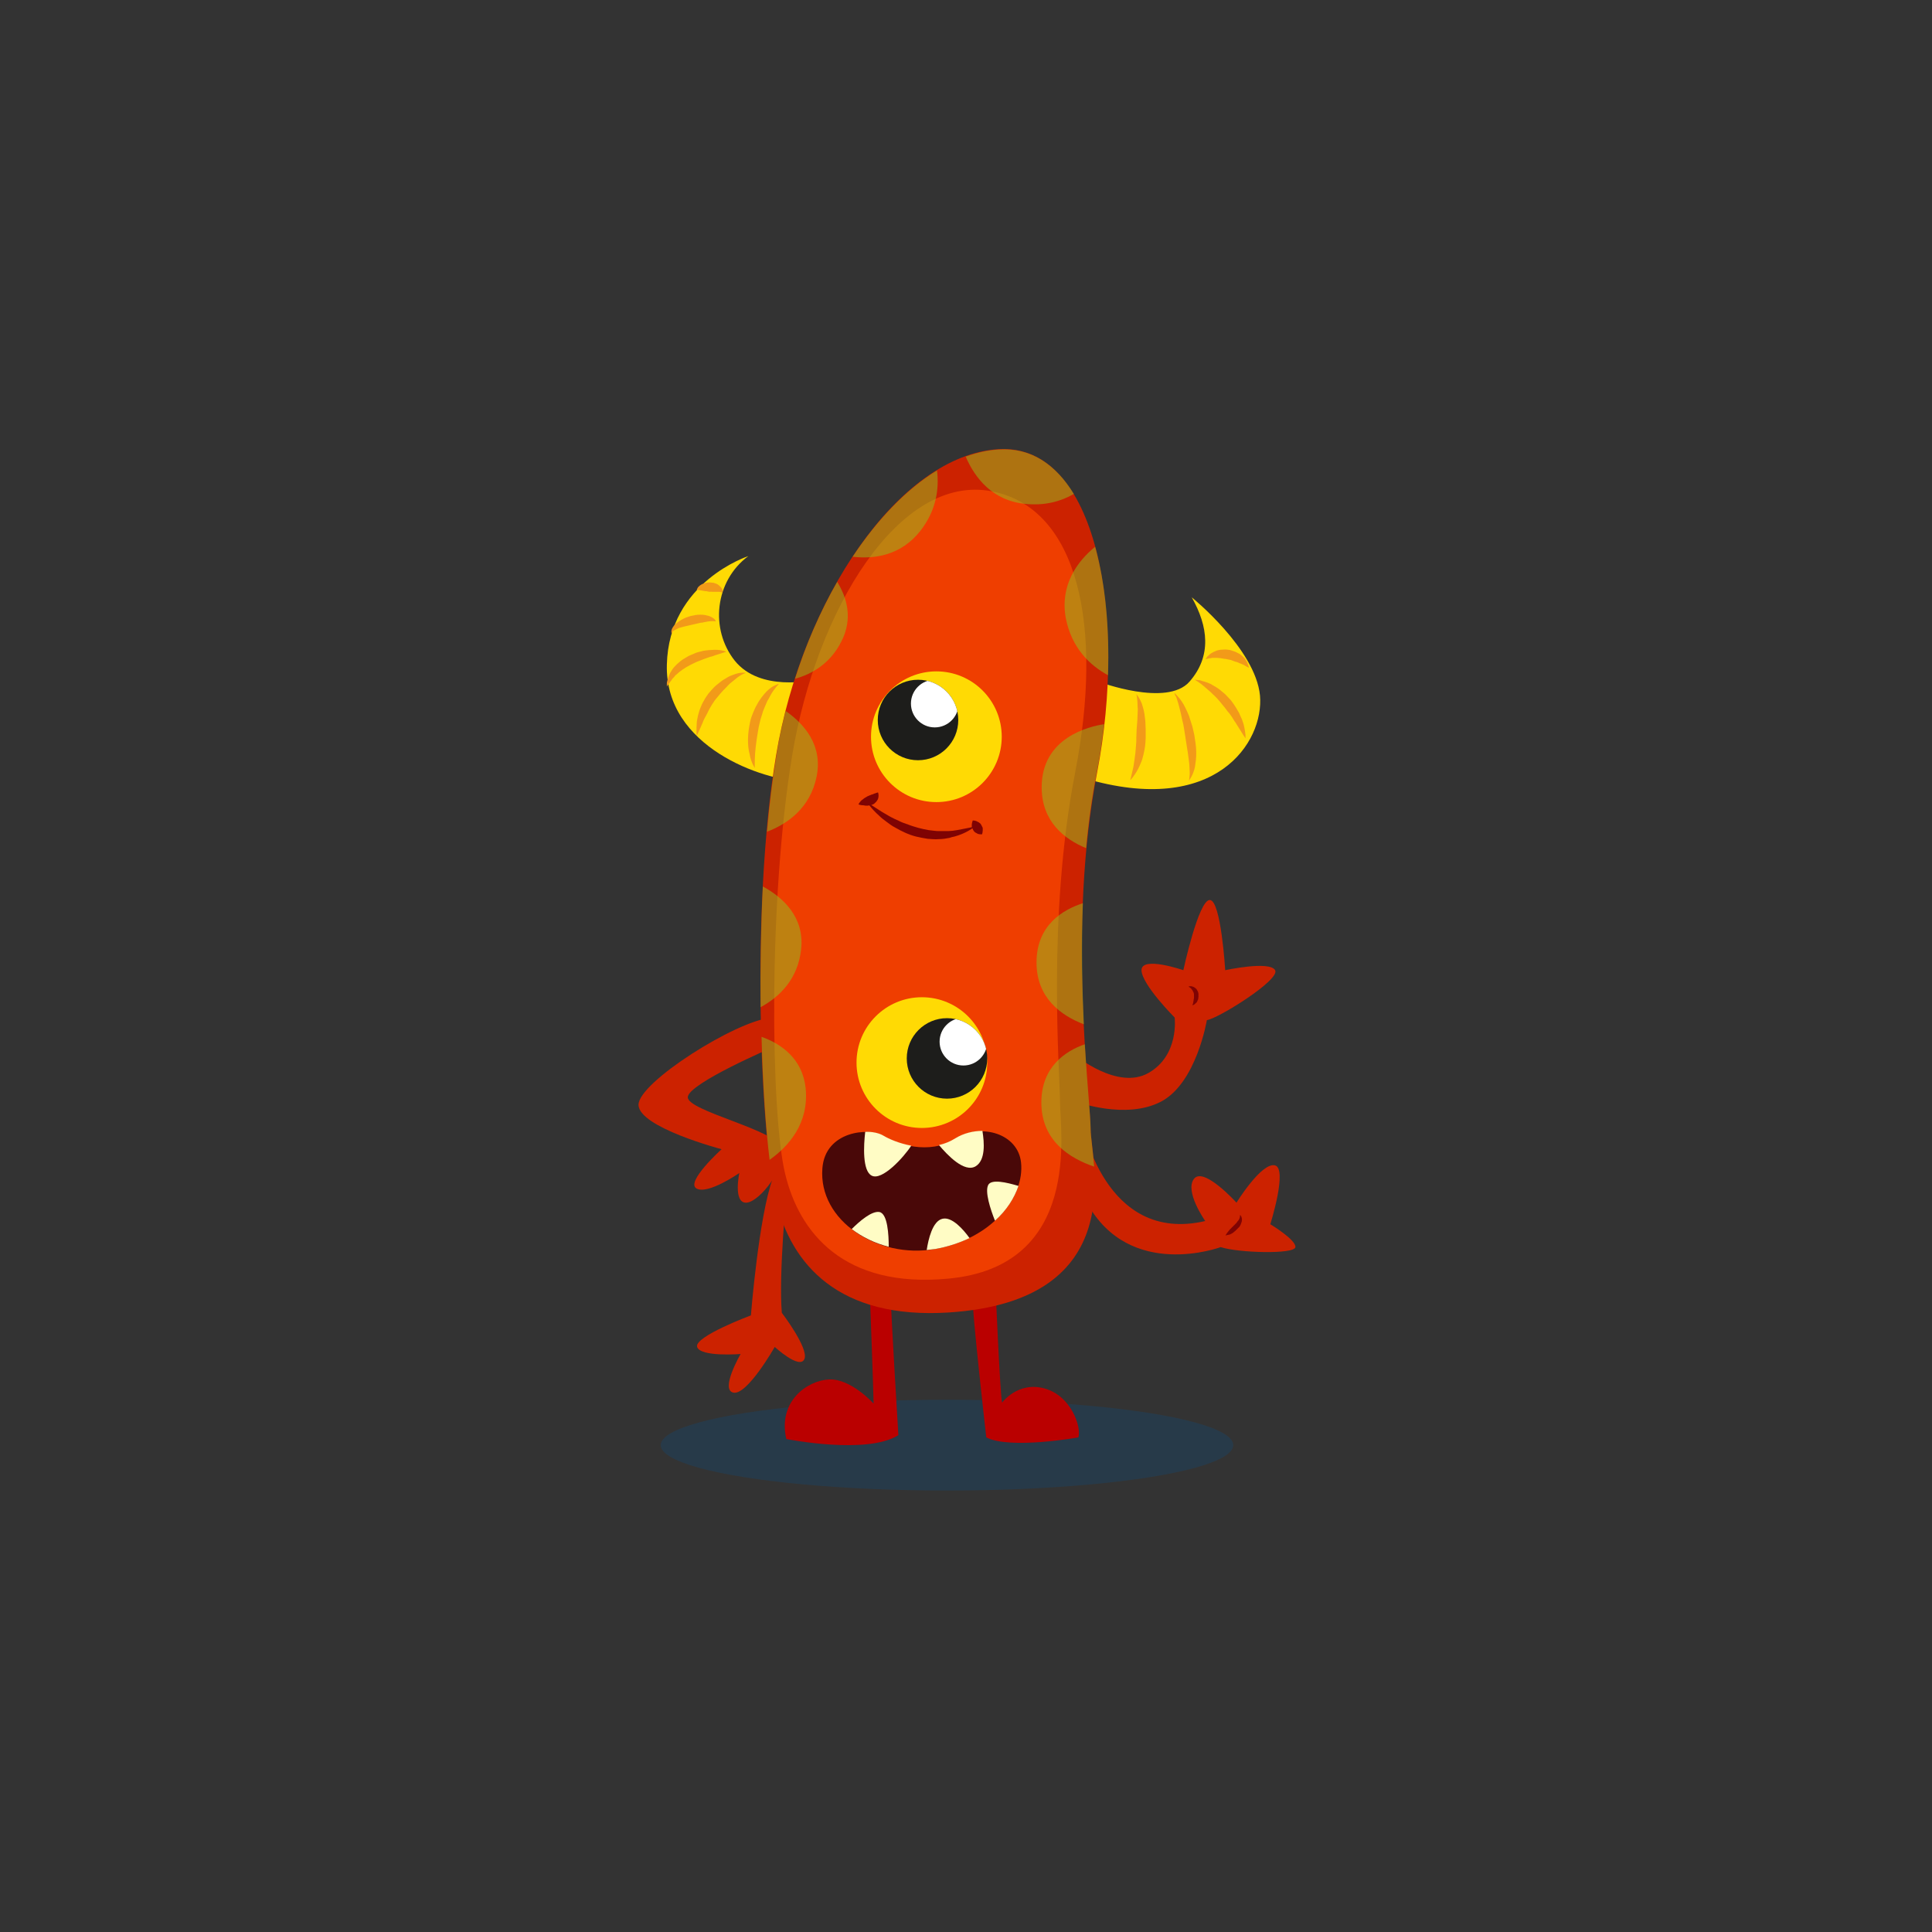 <?xml version="1.0" encoding="utf-8"?>
<!-- Generator: Adobe Illustrator 22.0.0, SVG Export Plug-In . SVG Version: 6.00 Build 0)  -->
<svg version="1.1" id="Layer_1" xmlns="http://www.w3.org/2000/svg" xmlns:xlink="http://www.w3.org/1999/xlink" x="0px" y="0px"
	 viewBox="0 0 600 600" style="enable-background:new 0 0 600 600;" xml:space="preserve">
<rect x="0" y="0" width="600" height="600" fill="#333333" stroke="none"/>
<style type="text/css">
	.st0{opacity:0.23;fill:#045495;}
	.st1{fill:#CC2200;}
	.st2{fill:#7F0303;}
	.st3{fill:#BA0000;}
	.st4{fill:#FFDA04;}
	.st5{fill:#F29A19;}
	.st6{fill:#EF3E00;}
	.st7{opacity:0.52;}
	.st8{fill:#91BE21;}
	.st9{clip-path:url(#SVGID_2_);fill:#FFFFFF;}
	.st10{fill:#490808;}
	.st11{fill:#FFFCC5;}
	.st12{clip-path:url(#SVGID_4_);fill:#FFFFFF;}
</style>
<g>
	<ellipse class="st0" cx="294.1" cy="448.8" rx="88.9" ry="14.1"/>
	<g>
		<g>
			<path class="st1" d="M240.1,325.2c0,0-26.2,11.2-26.5,15.5s27.5,10.2,29.2,15.8s-6.8,16.8-11,17s-2.2-9.2-2.2-9.2
				s-9.8,6.8-13.3,4.8s7.8-12.2,7.8-12.2s-25.8-6.8-25.8-13.8s30.2-26,41-27C250.1,314.9,240.1,325.2,240.1,325.2z"/>
			<path class="st1" d="M244.3,370.2c0,0-2.5,25.1-1.5,37.5c0,0,8.5,11.1,7,14.4s-9.2-3.8-9.2-3.8s-8.5,15-12.8,14.2s2.2-12,2.2-12
				s-12.5,1-13.5-2.2s16.7-9.8,16.7-9.8s2.4-30.5,6.8-42.6C244.6,353.9,244.3,370.2,244.3,370.2z"/>
			<g>
				<path class="st1" d="M333.9,327.7c0,0,13.2,11,22.8,5.5s8.1-17.2,8.1-17.2s-10.2-10.2-10.3-14.7c0-4.5,13,0,13,0
					s4.7-21.8,8.2-21.8s4.8,21.8,4.8,21.8s13.8-3,15.5,0s-18,15.2-21.2,15.5c0,0-3.2,19.5-14.2,25.3s-26.5,0-26.5,0V327.7z"/>
				<g>
					<g>
						<g>
							<g>
								<path class="st2" d="M369.1,306.4c0,0,0.5-0.3,1.3,0c0.2,0.1,0.4,0.1,0.6,0.3c0.2,0.1,0.4,0.3,0.6,0.5
									c0.1,0.2,0.3,0.5,0.4,0.7c0.1,0.3,0.2,0.5,0.2,0.8c0,0.3,0,0.6,0,0.8c0,0.3-0.1,0.5-0.1,0.8c-0.1,0.2-0.2,0.5-0.3,0.7
									c-0.1,0.2-0.2,0.4-0.4,0.5c-0.3,0.3-0.5,0.5-0.8,0.6c-0.2,0.1-0.3,0.1-0.3,0.1s0-0.1,0.1-0.3c0.1-0.2,0.2-0.5,0.2-0.8
									c0-0.2,0.1-0.3,0.1-0.5c0-0.2,0-0.4,0.1-0.5c0-0.2,0-0.4,0-0.6c0-0.2,0-0.4,0-0.6c0-0.2,0-0.4-0.1-0.5
									c0-0.2-0.1-0.3-0.2-0.5c-0.1-0.1-0.1-0.3-0.2-0.4c-0.1-0.1-0.2-0.2-0.3-0.4c-0.2-0.2-0.4-0.4-0.6-0.5
									C369.2,306.5,369.1,306.4,369.1,306.4z"/>
							</g>
						</g>
					</g>
				</g>
			</g>
			<g>
				<path class="st1" d="M336.1,348.7c0,0,6.8,37.8,38.2,30.5c0,0-6.5-9.2-3.5-13.1c3-3.9,13.2,7.4,13.2,7.4s7.7-12.5,11.9-11.6
					c4.1,0.9-1.4,18.3-1.4,18.3s8,4.8,7.8,7.1s-17.8,1.8-23.2,0c0,0-28.2,10.5-41.5-13.7L336.1,348.7z"/>
				<g>
					<g>
						<g>
							<g>
								<path class="st2" d="M380.6,383.7c0,0,0.2-0.5,0.8-1.2c0.1-0.2,0.3-0.3,0.4-0.5c0.2-0.2,0.3-0.4,0.5-0.5
									c0.2-0.2,0.3-0.4,0.5-0.5c0.2-0.2,0.3-0.4,0.5-0.5c0.2-0.2,0.3-0.4,0.5-0.5c0.1-0.2,0.3-0.3,0.4-0.5
									c0.1-0.2,0.2-0.3,0.4-0.5c0.1-0.2,0.2-0.3,0.3-0.5c0.1-0.3,0.2-0.6,0.2-0.8c0-0.2,0-0.4,0-0.4s0.1,0.1,0.3,0.3
									c0.1,0.2,0.3,0.6,0.3,1.1c0,0.2,0,0.5-0.1,0.8c-0.1,0.2-0.2,0.5-0.3,0.8c-0.1,0.3-0.3,0.5-0.4,0.7c-0.2,0.2-0.4,0.4-0.6,0.6
									c-0.2,0.2-0.4,0.4-0.6,0.6c-0.2,0.2-0.4,0.3-0.6,0.5c-0.2,0.2-0.4,0.3-0.6,0.4c-0.2,0.1-0.4,0.2-0.6,0.3
									C381.2,383.5,380.6,383.7,380.6,383.7z"/>
							</g>
						</g>
					</g>
				</g>
			</g>
		</g>
		<g>
			<path class="st3" d="M309.1,398.1c0,0,1.4,33.9,2.1,37.5c0,0,4.9-6.7,13.2-4.4s11.5,12,10.5,15.2c0,0-21.2,3.8-28.6,0
				c0,0-4.4-38.5-4.4-45.2S309.1,398.1,309.1,398.1z"/>
			<path class="st3" d="M270.1,400.9c0,0,1.2,32,1.2,35c0,0-7-7.8-13.8-7.5s-16,6.8-13.3,18.5c0,0,25,5,34.8-1.2
				c0,0-2.4-39.2-2.3-42S270,399.1,270.1,400.9z"/>
		</g>
		<g>
			<g>
				<g>
					<path class="st4" d="M341.2,211.7c0,0,21.2,8,28.2,0s5.8-17.2,0.7-26.2c0,0,19.8,16,21.2,30.5c1.3,14.5-13.8,37.8-54.5,25.7
						L341.2,211.7z"/>
					<g>
						<g>
							<g>
								<g>
									<g>
										<path class="st5" d="M352.9,215.6c0,0,0.1,0.1,0.2,0.2c0.1,0.2,0.3,0.4,0.5,0.7c0.4,0.7,1,1.7,1.3,3
											c0.2,0.7,0.4,1.4,0.5,2.1c0.1,0.8,0.2,1.6,0.3,2.4c0,0.8,0.1,1.7,0.1,2.5c0,0.9,0,1.7,0,2.6c0,0.9-0.1,1.8-0.2,2.7
											c-0.1,0.9-0.3,1.7-0.5,2.6c-0.2,0.8-0.4,1.6-0.7,2.3c-0.3,0.7-0.6,1.4-0.9,2c-0.6,1.2-1.3,2.1-1.7,2.7
											c-0.5,0.6-0.8,0.9-0.8,0.9s0.1-0.4,0.3-1.2c0.2-0.7,0.4-1.8,0.7-3c0.1-0.6,0.2-1.3,0.3-2c0.1-0.7,0.2-1.5,0.3-2.2
											c0.1-0.8,0.1-1.6,0.2-2.4c0.1-0.8,0.1-1.6,0.1-2.5c0-0.9,0.1-1.7,0.1-2.6c0.1-0.8,0.1-1.7,0.2-2.5c0-0.8,0.1-1.5,0.1-2.3
											c0-0.7,0.1-1.4,0-2c0-1.2-0.1-2.3-0.2-3c0-0.4-0.1-0.7-0.2-0.9C352.9,215.7,352.9,215.6,352.9,215.6z"/>
									</g>
								</g>
							</g>
						</g>
						<g>
							<g>
								<g>
									<g>
										<path class="st5" d="M364.7,215.2c0,0,0.4,0.3,0.9,0.9c0.6,0.6,1.3,1.5,2,2.7c0.3,0.6,0.7,1.3,1,2
											c0.3,0.7,0.7,1.5,0.9,2.3c0.3,0.8,0.5,1.7,0.8,2.5c0.2,0.9,0.4,1.8,0.6,2.6c0.1,0.9,0.3,1.8,0.4,2.7
											c0.1,0.9,0.2,1.8,0.2,2.6c0,0.9,0,1.7-0.1,2.5c-0.1,0.8-0.2,1.5-0.3,2.2c-0.3,1.4-0.8,2.5-1.2,3.2
											c-0.2,0.3-0.4,0.6-0.5,0.8c-0.1,0.2-0.2,0.3-0.2,0.3s0-0.1,0.1-0.3c0-0.2,0.1-0.5,0.1-0.9c0.1-0.8,0.1-1.8,0-3.1
											c0-0.6-0.1-1.3-0.2-2.1c-0.1-0.7-0.2-1.5-0.3-2.3c-0.1-0.8-0.3-1.6-0.4-2.5c-0.1-0.8-0.3-1.7-0.4-2.6
											c-0.1-0.9-0.3-1.7-0.4-2.5c-0.1-0.8-0.3-1.7-0.5-2.4c-0.2-0.8-0.3-1.6-0.5-2.3c-0.2-0.7-0.3-1.4-0.5-2
											c-0.3-1.3-0.7-2.3-0.9-3C364.8,215.7,364.7,215.2,364.7,215.2z"/>
									</g>
								</g>
							</g>
						</g>
						<g>
							<g>
								<g>
									<g>
										<path class="st5" d="M371,211.1c0,0,0.4,0,1.1,0.1c0.4,0,0.8,0.1,1.3,0.3c0.5,0.1,1,0.3,1.6,0.5c0.6,0.2,1.2,0.5,1.8,0.9
											c0.6,0.3,1.2,0.7,1.9,1.2c0.6,0.5,1.2,1,1.8,1.5c0.6,0.6,1.1,1.2,1.7,1.8c0.5,0.7,1,1.3,1.4,2c0.5,0.7,0.8,1.4,1.2,2
											c0.3,0.7,0.6,1.4,0.9,2c0.2,0.7,0.5,1.3,0.6,1.9c0.3,1.2,0.4,2.2,0.5,2.9c0,0.7,0,1.1,0,1.1s-0.2-0.3-0.6-0.9
											c-0.4-0.6-0.9-1.4-1.5-2.4c-0.3-0.5-0.6-1-1-1.6c-0.4-0.5-0.7-1.1-1.1-1.7c-0.4-0.6-0.8-1.2-1.3-1.7
											c-0.4-0.6-0.9-1.2-1.3-1.7c-0.5-0.6-0.9-1.1-1.4-1.7c-0.5-0.6-1-1.1-1.5-1.6c-0.5-0.4-1-1-1.5-1.4
											c-0.5-0.4-0.9-0.8-1.4-1.2c-0.4-0.4-0.9-0.7-1.2-1c-0.4-0.3-0.7-0.5-1-0.7C371.4,211.3,371,211.1,371,211.1z"/>
									</g>
								</g>
							</g>
						</g>
						<g>
							<g>
								<g>
									<g>
										<path class="st5" d="M374.4,204.7c0,0,0.1-0.2,0.4-0.6c0.1-0.2,0.3-0.4,0.6-0.6c0.2-0.2,0.5-0.5,0.9-0.7
											c0.3-0.2,0.7-0.4,1.2-0.6c0.4-0.2,0.9-0.3,1.4-0.4c0.5,0,1-0.1,1.6-0.1c0.5,0,1.1,0.1,1.6,0.2c0.5,0.2,1,0.3,1.5,0.5
											c0.5,0.2,0.9,0.5,1.4,0.7c0.4,0.3,0.8,0.6,1.1,0.9c0.3,0.3,0.6,0.6,0.8,1c0.2,0.3,0.4,0.6,0.5,0.9
											c0.1,0.3,0.2,0.5,0.3,0.8c0.1,0.4,0.2,0.7,0.2,0.7s-0.2-0.1-0.6-0.3c-0.2-0.1-0.4-0.2-0.7-0.4c-0.2-0.1-0.5-0.3-0.8-0.4
											c-0.3-0.1-0.6-0.3-1-0.4c-0.3-0.2-0.7-0.3-1.1-0.4c-0.4-0.1-0.8-0.3-1.1-0.4c-0.4-0.2-0.8-0.2-1.2-0.3
											c-0.4-0.1-0.8-0.2-1.2-0.2c-0.4-0.1-0.8-0.1-1.2-0.2c-0.4,0-0.8-0.1-1.1-0.1c-0.4,0-0.7,0-1,0c-0.3,0-0.6,0-0.9,0.1
											c-0.3,0-0.5,0.1-0.7,0.1C374.6,204.7,374.4,204.7,374.4,204.7z"/>
									</g>
								</g>
							</g>
						</g>
					</g>
				</g>
				<g>
					<path class="st4" d="M252.4,211.2c0,0-16.3,3.8-24.2-6c-7.8-9.8-6.2-24.8,4.2-32.5c0,0-24.7,8-25.3,33.7
						c-0.7,25.7,30.2,36.1,42,36.2L252.4,211.2z"/>
					<g>
						<g>
							<g>
								<g>
									<g>
										<path class="st5" d="M241.9,212.4c0,0-0.1,0.1-0.2,0.2c-0.1,0.2-0.4,0.4-0.6,0.7c-0.5,0.6-1.2,1.5-1.8,2.6
											c-0.3,0.6-0.6,1.2-1,1.8c-0.3,0.7-0.6,1.4-0.9,2.1c-0.3,0.7-0.6,1.5-0.8,2.3c-0.3,0.8-0.5,1.6-0.7,2.5
											c-0.2,0.8-0.4,1.7-0.5,2.5c-0.1,0.8-0.3,1.7-0.4,2.5c-0.1,0.8-0.2,1.6-0.3,2.3c-0.1,0.7-0.1,1.5-0.2,2.1
											c-0.1,1.3-0.1,2.4-0.1,3.2c0,0.8,0,1.3,0,1.3s-0.2-0.4-0.6-1.1c-0.3-0.7-0.8-1.8-1-3.2c-0.2-0.7-0.3-1.4-0.4-2.2
											c-0.1-0.8-0.1-1.7-0.1-2.5c0-0.9,0.1-1.8,0.2-2.7c0.1-0.9,0.3-1.8,0.5-2.8c0.2-0.9,0.5-1.8,0.9-2.7
											c0.4-0.9,0.7-1.7,1.2-2.5c0.4-0.8,0.9-1.5,1.4-2.2c0.5-0.7,1-1.2,1.5-1.8c1-1,2-1.7,2.8-2c0.4-0.2,0.7-0.3,0.9-0.4
											C241.7,212.5,241.9,212.4,241.9,212.4z"/>
									</g>
								</g>
							</g>
						</g>
						<g>
							<g>
								<g>
									<g>
										<path class="st5" d="M231.9,208.9c0,0-0.1,0-0.3,0.1c-0.2,0.1-0.5,0.2-0.8,0.3c-0.6,0.3-1.5,0.8-2.4,1.6
											c-0.5,0.4-1,0.8-1.5,1.2c-0.5,0.4-1,1-1.5,1.5c-0.5,0.5-1.1,1.1-1.6,1.7c-0.5,0.6-1,1.2-1.5,1.8c-0.5,0.6-0.9,1.3-1.3,1.9
											c-0.4,0.7-0.8,1.3-1.1,2c-0.3,0.7-0.7,1.3-1,1.9c-0.3,0.6-0.6,1.2-0.8,1.8c-0.5,1.1-0.9,2.1-1.2,2.7
											c-0.3,0.7-0.5,1.1-0.5,1.1s-0.1-0.4-0.1-1.2c0-0.7,0-1.8,0.1-3.1c0.1-0.6,0.2-1.3,0.4-2.1c0.2-0.7,0.4-1.5,0.7-2.2
											c0.3-0.8,0.6-1.5,1.1-2.3c0.4-0.8,0.9-1.5,1.4-2.2c0.6-0.7,1.2-1.4,1.8-2c0.6-0.6,1.3-1.1,1.9-1.6c0.6-0.5,1.3-0.9,2-1.3
											c0.6-0.4,1.3-0.7,1.9-0.9c1.2-0.5,2.3-0.7,3.1-0.7c0.4,0,0.7,0,0.9,0.1C231.8,208.9,231.9,208.9,231.9,208.9z"/>
									</g>
								</g>
							</g>
						</g>
						<g>
							<g>
								<g>
									<g>
										<path class="st5" d="M207.1,213.2c0,0,0-0.4,0-1c0-0.2,0-0.4,0.1-0.6c0-0.2,0.1-0.4,0.2-0.6c0.1-0.5,0.3-1,0.5-1.5
											c0.1-0.3,0.2-0.5,0.4-0.8c0.2-0.3,0.3-0.5,0.5-0.8c0.4-0.6,0.9-1.1,1.4-1.6c0.6-0.5,1.1-1,1.7-1.4c0.6-0.4,1.3-0.8,2-1.2
											c0.7-0.3,1.4-0.6,2.1-0.9c0.7-0.3,1.4-0.4,2.1-0.6c0.7-0.2,1.4-0.2,2-0.3c0.6,0,1.2-0.1,1.8-0.1c1.1,0,2,0.1,2.7,0.3
											c0.6,0.2,1,0.3,1,0.3s-0.4,0.1-1,0.3c-0.6,0.2-1.5,0.5-2.5,0.8c-0.5,0.2-1,0.4-1.6,0.5c-0.6,0.2-1.1,0.4-1.7,0.6
											c-0.6,0.2-1.2,0.5-1.8,0.7c-0.6,0.2-1.2,0.5-1.8,0.8c-0.6,0.3-1.2,0.6-1.7,0.9c-0.6,0.3-1.1,0.7-1.6,1
											c-0.5,0.4-1,0.7-1.4,1.1c-0.2,0.2-0.4,0.4-0.6,0.5c-0.2,0.2-0.4,0.4-0.5,0.6c-0.4,0.4-0.7,0.7-0.9,1.1
											c-0.1,0.2-0.3,0.3-0.4,0.5c-0.1,0.2-0.2,0.3-0.3,0.4C207.3,212.9,207.1,213.2,207.1,213.2z"/>
									</g>
								</g>
							</g>
						</g>
						<g>
							<g>
								<g>
									<g>
										<path class="st5" d="M208.6,196.9c0,0-0.1-0.3-0.1-0.8c0-0.5,0.3-1.2,0.9-1.9c0.3-0.3,0.6-0.7,1-0.9
											c0.4-0.3,0.8-0.6,1.2-0.8c0.4-0.2,0.9-0.5,1.4-0.7c0.5-0.2,1-0.3,1.5-0.5c0.5-0.1,1-0.2,1.5-0.3c0.5-0.1,1-0.1,1.5-0.1
											c0.5,0,1,0,1.4,0.1c0.5,0.1,0.9,0.2,1.3,0.3c0.8,0.3,1.4,0.7,1.7,1c0.2,0.2,0.3,0.3,0.3,0.5c0.1,0.1,0.1,0.2,0.1,0.2
											s-0.3-0.1-0.7-0.1c-0.4,0-1,0-1.7,0.1c-0.3,0.1-0.7,0.1-1.1,0.2c-0.4,0.1-0.8,0.2-1.2,0.2c-0.4,0.1-0.8,0.2-1.3,0.3
											c-0.4,0.1-0.9,0.2-1.3,0.3c-0.4,0.1-0.9,0.2-1.3,0.3c-0.4,0.1-0.9,0.2-1.3,0.3c-0.4,0.1-0.8,0.2-1.1,0.3
											c-0.4,0.1-0.7,0.2-1,0.4c-0.6,0.3-1.1,0.5-1.4,0.8C208.7,196.7,208.6,196.9,208.6,196.9z"/>
									</g>
								</g>
							</g>
						</g>
						<g>
							<g>
								<g>
									<g>
										<path class="st5" d="M216.4,183.2c0,0,0-0.2,0.2-0.5c0.1-0.3,0.4-0.6,0.8-0.9c0.2-0.1,0.4-0.3,0.7-0.4
											c0.2-0.1,0.5-0.2,0.8-0.3c0.3-0.1,0.6-0.1,0.9-0.2c0.3,0,0.6,0,0.9,0c0.3,0,0.6,0.1,0.9,0.1c0.3,0.1,0.6,0.2,0.9,0.3
											c0.3,0.1,0.5,0.3,0.8,0.5c0.2,0.2,0.4,0.4,0.6,0.6c0.2,0.2,0.3,0.5,0.4,0.6c0.1,0.2,0.1,0.4,0.1,0.6
											c-0.1,0.4-0.1,0.5-0.1,0.5s-0.2-0.1-0.4-0.2c-0.1,0-0.3-0.1-0.4-0.1c-0.1,0-0.3,0-0.5,0c-0.2,0-0.3,0-0.6,0
											c-0.2,0-0.4,0-0.6,0c-0.2,0-0.4,0-0.6,0c-0.2,0-0.4-0.1-0.7,0c-0.2,0-0.5-0.1-0.7-0.1c-0.2-0.1-0.4-0.1-0.7-0.1
											c-0.2,0-0.4-0.1-0.6-0.1c-0.2,0-0.4-0.1-0.6-0.1c-0.4-0.1-0.7-0.1-1-0.2C216.5,183.2,216.4,183.2,216.4,183.2z"/>
									</g>
								</g>
							</g>
						</g>
					</g>
				</g>
			</g>
			<g>
				<path class="st1" d="M294.7,407.6c-34.3,2.2-49-15-53.7-34.7c-4.7-19.7-8-90,0-138.2s38-93.2,69-95.2S350,192,340.7,240
					c-9.3,48-2,101.3-2,110.6C338.7,359.9,351.7,403.9,294.7,407.6z"/>
				<path class="st6" d="M294.4,397.1c-32.2,3-46.2-14.1-50.6-32.7c-4.4-18.5-5.3-84.3,2.2-129.7c7.5-45.4,33.3-87.8,62.1-82.1
					c26.9,5.3,34.6,42.1,25.8,87.3s-4.7,93.6-4.7,102.4S336.1,393.3,294.4,397.1z"/>
				<g class="st7">
					<g>
						<path class="st8" d="M323.4,342.4c0,12,9,17.4,16.4,19.9c-0.4-5.2-1.1-9.4-1.1-11.7c0-3.5-1-13.1-1.8-26.3
							C330.9,326.4,323.4,331.3,323.4,342.4z"/>
					</g>
					<g>
						<path class="st8" d="M321.9,298.9c0,11,7.6,16.5,14.7,19.2c-0.5-11-0.8-24-0.3-37.6C330.1,282.5,321.9,287.3,321.9,298.9z"/>
					</g>
					<g>
						<path class="st8" d="M323.5,244.5c0,10.6,7,16.1,13.8,18.9c0.7-7.8,1.8-15.7,3.3-23.5c1-4.9,1.7-10,2.3-15
							C338.3,225.6,323.5,229,323.5,244.5z"/>
					</g>
					<g>
						<path class="st8" d="M331,192c1.8,9.2,7.4,14.6,13.1,17.7c0.5-14.5-0.8-28.4-4-39.9C334.6,174.3,329.1,181.7,331,192z"/>
					</g>
					<g>
						<path class="st8" d="M318.5,156.5c6,0.6,11-0.8,15-3.1c-5.6-9.1-13.3-14.5-23.4-13.8c-3.4,0.2-6.8,1-10.2,2.2
							C302.7,148.3,308.1,155.5,318.5,156.5z"/>
					</g>
					<g>
						<path class="st8" d="M285.8,164.9c5-6.4,5.9-13.1,5.2-18.8c-9.5,5.8-18.5,15.2-26.2,26.8C271.6,173.7,279.8,172.5,285.8,164.9
							z"/>
					</g>
					<g>
						<path class="st8" d="M261.3,199.2c3.6-7,1.8-13.5-1.3-18.5c-5.2,9.1-9.7,19.3-13.1,30.1C252.3,209.3,257.9,206,261.3,199.2z"
							/>
					</g>
					<g>
						<path class="st8" d="M253.6,241.2c2-9.8-3.9-16.4-9.6-20.4c-1.2,4.6-2.2,9.2-2.9,13.9c-1.2,7.4-2.2,15.4-2.9,23.6
							C244.5,255.9,251.6,251,253.6,241.2z"/>
					</g>
					<g>
						<path class="st8" d="M248.8,294.8c1.1-10.1-5.8-16.2-11.9-19.5c-0.6,12.6-0.8,25.4-0.7,37.5
							C242.1,309.6,247.8,304.1,248.8,294.8z"/>
					</g>
					<g>
						<path class="st8" d="M250.2,337.9c-1-9.1-7.5-13.7-13.7-15.9c0.4,14.9,1.3,28.3,2.5,38.2C244.9,356,251.3,348.9,250.2,337.9z"
							/>
					</g>
				</g>
			</g>
			<g>
				<g>
					<g>
						<circle class="st4" cx="286.3" cy="330" r="20.3"/>
						<g>
							<defs>
								<circle id="SVGID_1_" cx="294.1" cy="328.7" r="12.5"/>
							</defs>
							<use xlink:href="#SVGID_1_"  style="overflow:visible;fill:#1D1D1B;"/>
							<clipPath id="SVGID_2_">
								<use xlink:href="#SVGID_1_"  style="overflow:visible;"/>
							</clipPath>
							<circle class="st9" cx="299.2" cy="323.5" r="7.4"/>
						</g>
					</g>
					<g>
						<path class="st10" d="M255.4,362.8c0.9-11.6,14.5-12.7,18.7-10.1c4.3,2.6,14.4,6.1,22.5,1c8.2-5.1,19.6-1.6,20.5,7.4
							c1.1,10.6-9,23.7-26.8,26.8C272.7,391,254.1,379.2,255.4,362.8z"/>
						<g>
							<path class="st11" d="M270.7,365.1c3.2,1.7,9.9-5.6,12.3-9.3c-3.7-0.7-6.8-2-8.8-3.2c-1.2-0.7-3.3-1.2-5.5-1.1
								C268.2,355.8,267.8,363.6,270.7,365.1z"/>
							<path class="st11" d="M303,362.2c3.1-1.9,2.7-7.3,2.1-11c-2.8,0-5.8,0.7-8.4,2.3c-1.6,1-3.3,1.7-5.1,2.1
								C294.2,358.7,299.5,364.3,303,362.2z"/>
							<path class="st11" d="M273.1,376.4c-2.4-0.4-6.2,2.9-8.6,5.3c3.3,2.5,7.2,4.4,11.5,5.5C276,383.6,275.7,376.9,273.1,376.4z"
								/>
							<path class="st11" d="M292.7,378.5c-3.1,0.7-4.4,6.4-4.9,9.7c0.9-0.1,1.7-0.2,2.6-0.3c4-0.7,7.5-1.9,10.7-3.4
								C299.1,381.7,295.6,377.8,292.7,378.5z"/>
							<path class="st11" d="M306.9,368c-1.1,2.1,0.7,7.6,2.1,11.1c3.6-3.2,6-7,7.3-10.8C312.6,367.2,307.9,366.1,306.9,368z"/>
						</g>
					</g>
				</g>
				<g>
					<g>
						<circle class="st4" cx="290.8" cy="228.8" r="20.3"/>
						<g>
							<defs>
								<circle id="SVGID_3_" cx="285.1" cy="223.6" r="12.5"/>
							</defs>
							<use xlink:href="#SVGID_3_"  style="overflow:visible;fill:#1D1D1B;"/>
							<clipPath id="SVGID_4_">
								<use xlink:href="#SVGID_3_"  style="overflow:visible;"/>
							</clipPath>
							<circle class="st12" cx="290.3" cy="218.5" r="7.4"/>
						</g>
					</g>
					<g>
						<g>
							<g>
								<g>
									<g>
										<path class="st2" d="M269.2,249c0,0,1.9,1.4,4.8,3.2c0.7,0.4,1.5,0.9,2.4,1.4c0.9,0.5,1.8,0.9,2.7,1.3
											c0.9,0.5,1.9,0.8,3,1.2c1,0.4,2.1,0.7,3.1,1c1.1,0.3,2.1,0.5,3.2,0.7c1.1,0.1,2.1,0.3,3.1,0.3c1,0,2,0,3,0
											c0.5,0,0.9-0.1,1.4-0.1c0.4-0.1,0.9-0.1,1.3-0.2c1.7-0.3,3.1-0.6,4.1-0.8c1-0.2,1.6-0.4,1.6-0.4s-0.5,0.3-1.3,0.9
											c-0.9,0.6-2.2,1.3-3.9,1.9c-0.4,0.1-0.9,0.3-1.3,0.4c-0.5,0.1-1,0.2-1.5,0.4c-1,0.2-2.1,0.4-3.3,0.4
											c-1.1,0.1-2.3,0-3.5-0.1c-1.2-0.2-2.4-0.4-3.6-0.7c-1.2-0.3-2.3-0.7-3.4-1.2c-1.1-0.5-2.1-1-3.1-1.6
											c-1-0.5-1.9-1.2-2.7-1.8c-0.8-0.6-1.6-1.2-2.2-1.8C270.4,251,269.2,249,269.2,249z"/>
									</g>
								</g>
							</g>
						</g>
						<g>
							<g>
								<g>
									<g>
										<path class="st2" d="M266.6,249.8c0,0,0.3-0.6,0.8-1.1c0.1-0.1,0.3-0.3,0.5-0.4c0.2-0.1,0.3-0.3,0.5-0.4
											c0.2-0.1,0.3-0.2,0.5-0.3c0.2-0.1,0.3-0.2,0.5-0.3c0.2-0.1,0.3-0.1,0.5-0.2c0.1-0.1,0.3-0.1,0.5-0.2
											c0.1-0.1,0.3-0.1,0.5-0.2c0.2,0,0.3-0.1,0.5-0.2c0.3-0.1,0.6-0.2,0.9-0.3c0.3-0.1,0.4-0.1,0.4-0.1s0,0.2,0.1,0.4
											c0,0.3,0.1,0.6,0,1.1c0,0.2-0.1,0.4-0.2,0.7c-0.1,0.2-0.3,0.4-0.4,0.6c-0.2,0.2-0.4,0.4-0.6,0.6c-0.2,0.2-0.5,0.3-0.7,0.4
											c-0.3,0.1-0.5,0.2-0.7,0.2c-0.3,0-0.5,0.1-0.7,0.1c-0.2,0-0.5,0-0.7,0c-0.2,0-0.4-0.1-0.6-0.1
											C267.2,250.1,266.6,249.8,266.6,249.8z"/>
									</g>
								</g>
							</g>
						</g>
						<g>
							<g>
								<g>
									<g>
										<path class="st2" d="M302.1,254.8c0,0,0.6,0,1.1,0.2c0.1,0.1,0.3,0.1,0.4,0.2c0.1,0.1,0.3,0.1,0.4,0.2
											c0.1,0.1,0.2,0.2,0.4,0.3l0.3,0.4l0.2,0.4c0.1,0.1,0.1,0.3,0.2,0.4c0.1,0.1,0.1,0.3,0.1,0.5c0,0.2,0,0.3,0,0.5
											c0,0.3-0.1,0.6-0.1,0.8c-0.1,0.2-0.1,0.4-0.1,0.4s-0.1,0-0.4,0c-0.2,0-0.5,0-0.8-0.1c-0.1,0-0.3-0.1-0.4-0.2
											c-0.1-0.1-0.3-0.1-0.4-0.2c-0.1-0.1-0.3-0.2-0.4-0.3l-0.3-0.4l-0.2-0.4c-0.1-0.2-0.1-0.3-0.2-0.5
											c-0.1-0.1-0.1-0.3-0.1-0.5c0-0.1,0-0.3,0-0.5C301.9,255.3,302.1,254.8,302.1,254.8z"/>
									</g>
								</g>
							</g>
						</g>
					</g>
				</g>
			</g>
		</g>
	</g>
</g>
</svg>
